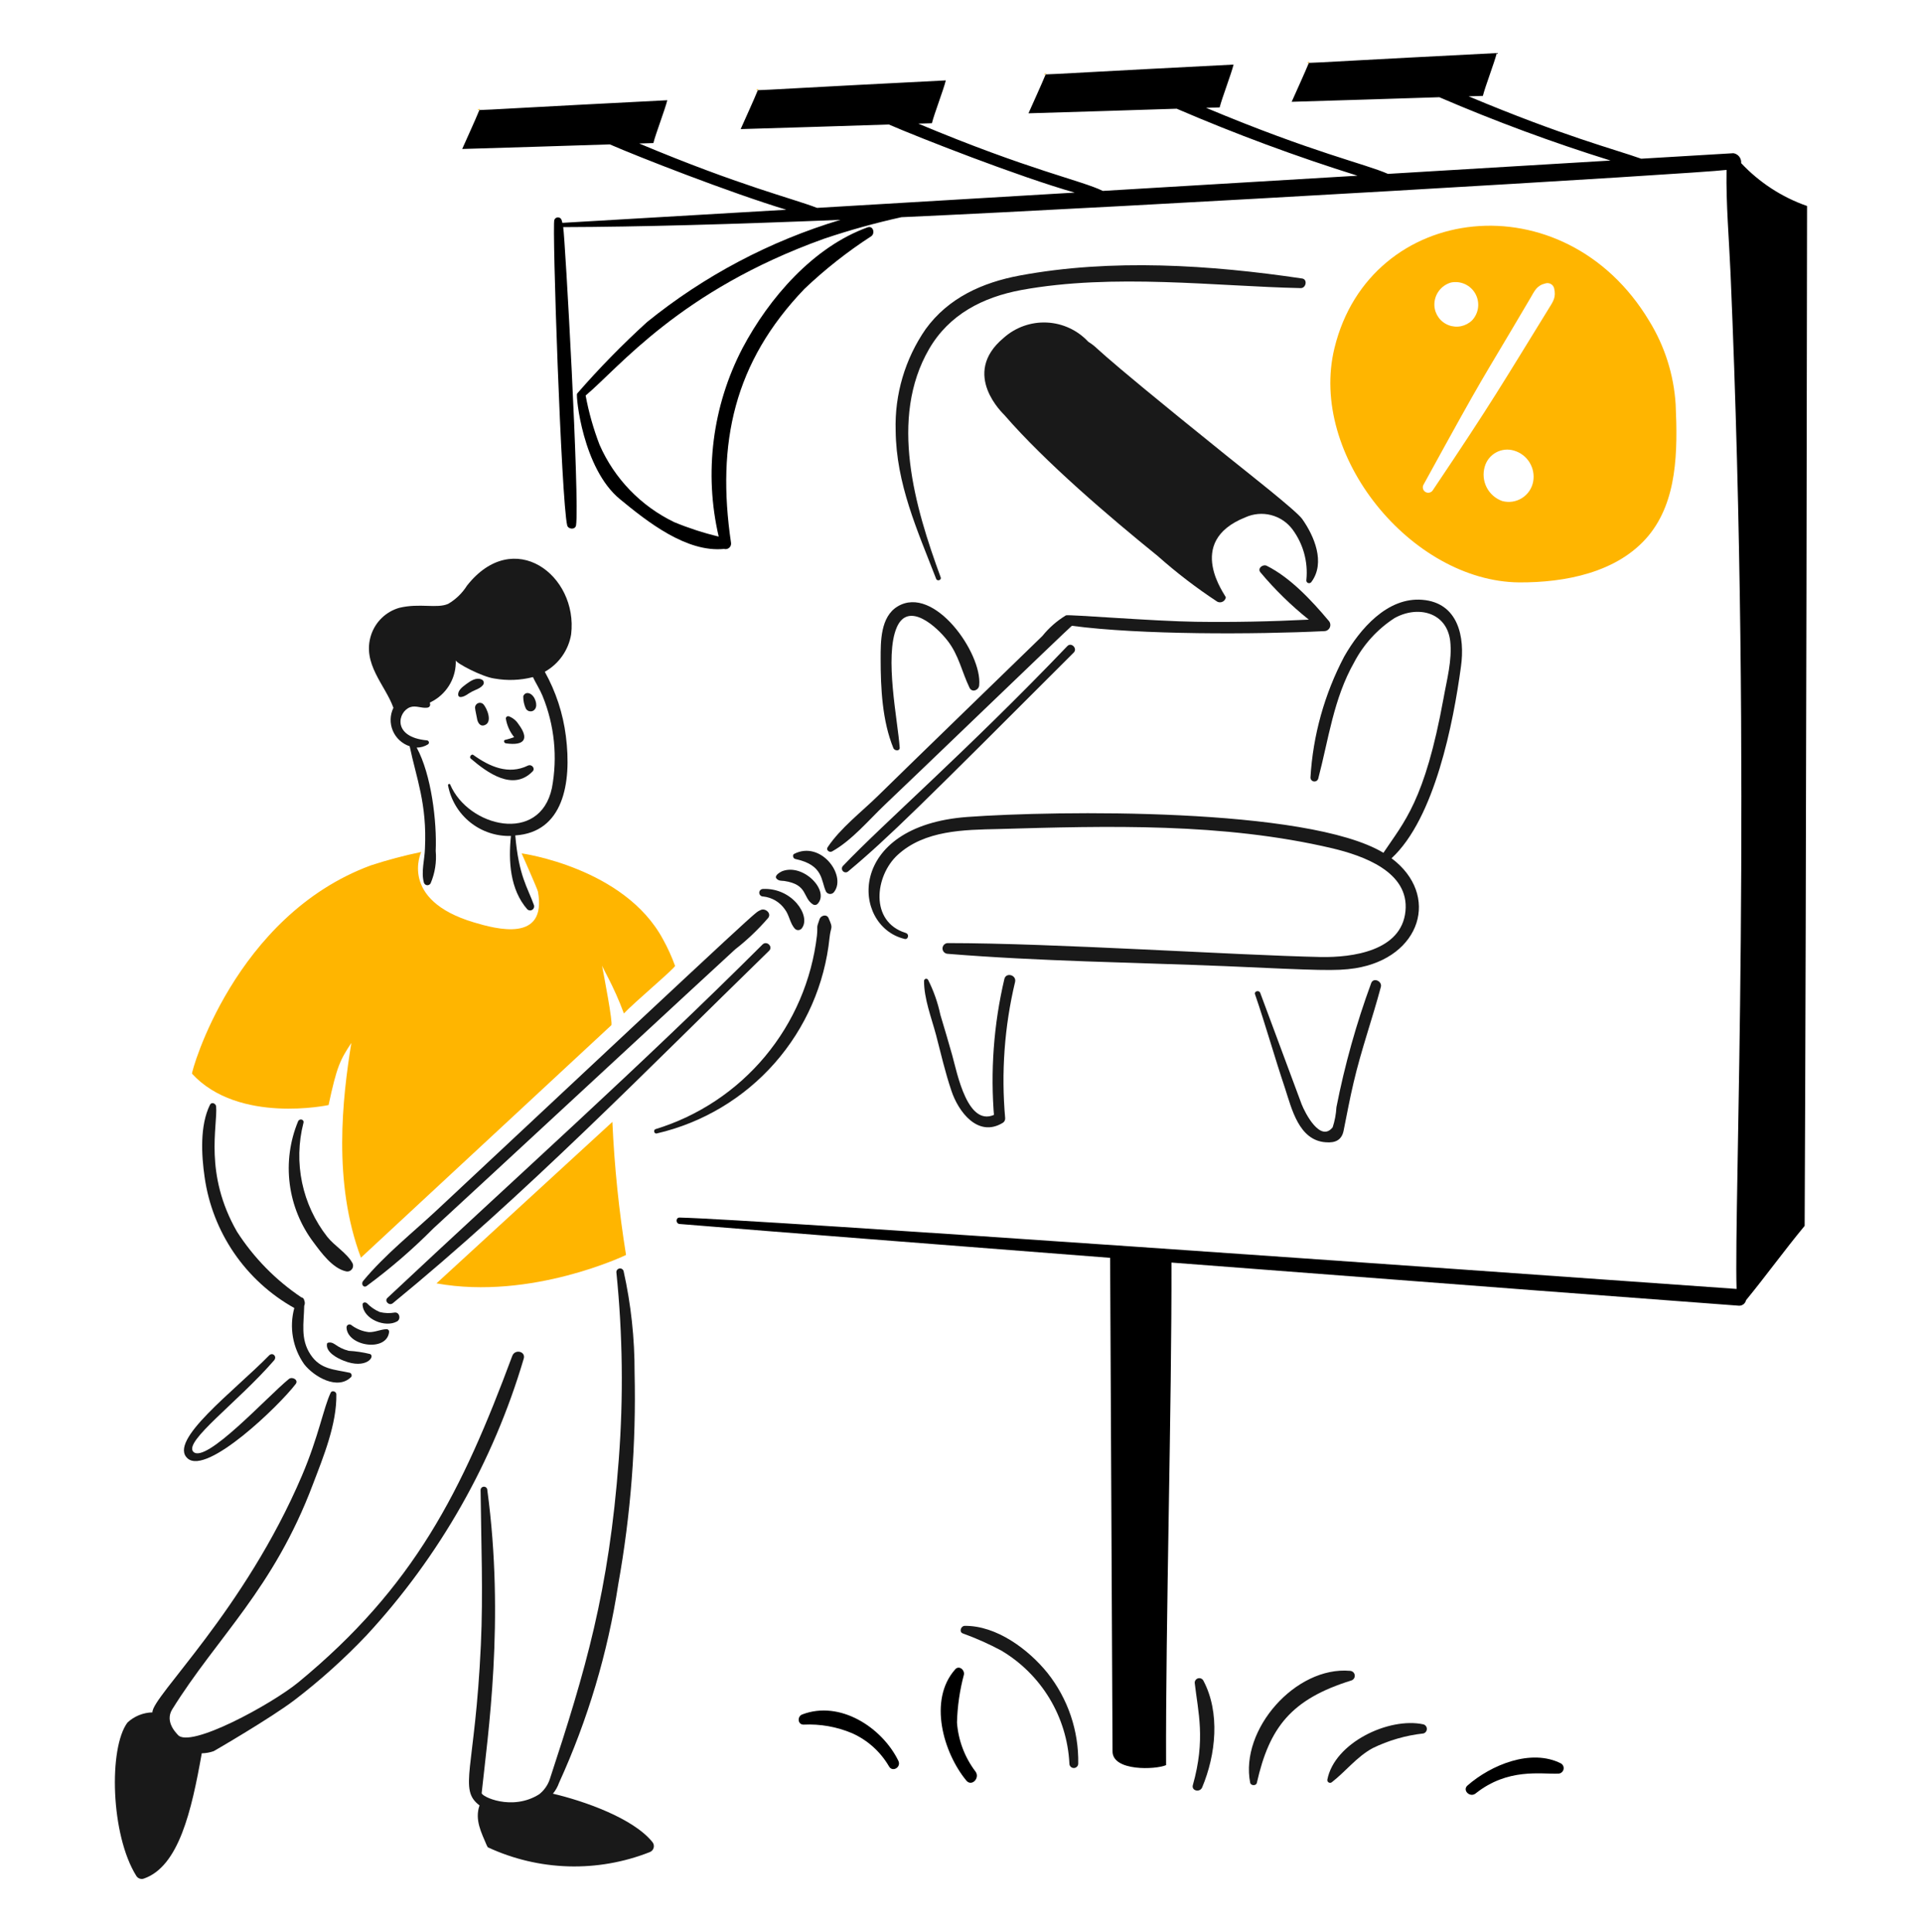 <svg width="192" height="193" viewBox="0 0 192 193" fill="none" xmlns="http://www.w3.org/2000/svg">
<path d="M47.025 75.779C48.683 77.197 51.249 79.069 53.203 77.062C53.498 76.769 53.124 76.314 52.749 76.474C50.797 77.434 48.898 76.58 47.266 75.404C47.105 75.297 46.838 75.618 47.025 75.779Z" fill="#191919"/>
<path d="M51.787 72.33C51.559 71.975 51.222 71.703 50.827 71.554C50.791 71.544 50.753 71.542 50.717 71.55C50.68 71.557 50.646 71.573 50.617 71.597C50.588 71.621 50.565 71.651 50.55 71.686C50.536 71.72 50.53 71.758 50.533 71.795C50.645 72.472 50.931 73.108 51.362 73.641C51.073 73.747 50.778 73.836 50.479 73.908C50.266 73.935 50.345 74.23 50.533 74.256C52.434 74.528 52.881 73.788 51.787 72.33Z" fill="#191919"/>
<path d="M52.27 69.574C52.267 69.999 52.359 70.419 52.537 70.804C52.593 70.894 52.673 70.966 52.769 71.011C52.864 71.057 52.971 71.073 53.076 71.059C53.181 71.045 53.279 71.001 53.359 70.932C53.439 70.863 53.498 70.772 53.527 70.671C53.699 70.24 53.325 69.231 52.671 69.231C52.576 69.237 52.485 69.273 52.413 69.335C52.341 69.397 52.29 69.481 52.27 69.574Z" fill="#191919"/>
<path d="M47.453 70.697C47.489 71.044 47.587 71.392 47.645 71.741C47.699 72.141 47.94 72.623 48.421 72.436C49.223 72.141 48.662 70.777 48.287 70.35C48.219 70.281 48.132 70.234 48.037 70.215C47.941 70.195 47.843 70.205 47.753 70.243C47.664 70.28 47.587 70.343 47.534 70.424C47.48 70.505 47.452 70.6 47.453 70.697Z" fill="#191919"/>
<path d="M45.959 69.629C46.387 69.655 46.761 69.281 47.136 69.094C47.537 68.88 48.018 68.773 48.288 68.372C48.312 68.325 48.326 68.274 48.328 68.221C48.331 68.168 48.321 68.116 48.301 68.067C48.28 68.019 48.249 67.975 48.21 67.94C48.171 67.905 48.124 67.879 48.074 67.864C47.565 67.65 47.003 68.024 46.602 68.318C46.254 68.586 45.719 68.933 45.773 69.441C45.78 69.488 45.802 69.531 45.836 69.565C45.869 69.599 45.912 69.621 45.959 69.629Z" fill="#191919"/>
<path d="M57.055 63.369C57.764 57.466 51.317 52.577 46.651 58.501C46.181 59.248 45.539 59.871 44.779 60.319C43.651 60.825 41.946 60.223 39.883 60.72C39.23 60.908 38.633 61.252 38.144 61.723C37.655 62.194 37.288 62.778 37.075 63.422C36.129 66.309 38.501 68.44 39.301 70.708C39.128 71.063 39.033 71.451 39.023 71.846C39.013 72.241 39.087 72.633 39.241 72.997C39.395 73.361 39.625 73.688 39.916 73.955C40.206 74.222 40.551 74.425 40.926 74.548C41.588 77.744 42.669 80.289 42.451 84.765C42.424 85.861 42.049 87.092 42.344 88.162C42.364 88.232 42.403 88.295 42.458 88.342C42.513 88.389 42.581 88.419 42.653 88.428C42.725 88.436 42.798 88.423 42.863 88.39C42.928 88.357 42.981 88.306 43.016 88.242C43.452 87.222 43.627 86.11 43.525 85.006C43.651 82.046 43.088 77.375 41.625 74.681C42.023 74.683 42.412 74.572 42.749 74.361C42.788 74.336 42.818 74.299 42.835 74.256C42.852 74.213 42.854 74.165 42.842 74.121C42.83 74.076 42.804 74.036 42.768 74.007C42.732 73.978 42.688 73.961 42.642 73.959C39.13 73.633 39.739 71.079 40.984 70.642C41.545 70.451 42.081 70.764 42.669 70.696C42.948 70.664 43.025 70.44 42.932 70.195L43.337 69.974C44.029 69.565 44.599 68.976 44.985 68.27C45.371 67.564 45.559 66.767 45.53 65.963C45.53 66.229 48.178 67.621 49.382 67.781C50.663 68.011 51.978 67.963 53.238 67.639C53.538 68.268 53.941 68.887 54.198 69.519C55.389 72.432 55.714 75.627 55.134 78.72C53.931 84.364 46.775 82.614 44.971 78.372C44.914 78.24 44.73 78.346 44.757 78.453C45.029 79.907 45.813 81.215 46.965 82.142C48.118 83.069 49.563 83.553 51.042 83.508C50.775 86.023 50.95 88.864 52.674 90.837C52.738 90.898 52.82 90.937 52.909 90.947C52.997 90.957 53.086 90.938 53.162 90.892C53.239 90.847 53.298 90.777 53.331 90.695C53.364 90.612 53.369 90.521 53.346 90.436C52.691 88.604 51.828 87.542 51.473 83.455C56.24 83.142 57.137 78.284 56.528 73.531C56.244 71.275 55.529 69.095 54.423 67.108C55.113 66.721 55.708 66.185 56.164 65.537C56.62 64.89 56.924 64.149 57.055 63.369Z" fill="#191919"/>
<path d="M36.623 128.468C38.989 126.727 41.216 124.804 43.284 122.718C46.119 120.126 72.01 96.126 73.428 94.847C74.635 93.907 75.746 92.849 76.745 91.69C77.092 91.21 76.423 90.675 75.969 90.915C75.232 91.344 77.8 88.92 43.713 120.819C41.252 123.123 38.444 125.338 36.278 127.96C36.035 128.257 36.303 128.685 36.623 128.468Z" fill="#191919"/>
<path d="M39.244 130.183C52.513 119.319 64.547 106.94 76.824 94.983C77.252 94.583 76.61 93.941 76.182 94.342C64.012 106.485 51.222 117.906 38.709 129.648C38.361 129.969 38.876 130.484 39.244 130.183Z" fill="#191919"/>
<path d="M84.74 87.04C88.765 83.68 92.302 80.147 107.262 65.188C107.663 64.786 107.021 64.118 106.619 64.546C96.612 74.997 88.202 82.299 84.205 86.505C84.138 86.577 84.1 86.672 84.102 86.771C84.103 86.869 84.143 86.963 84.212 87.033C84.282 87.103 84.376 87.142 84.475 87.144C84.573 87.145 84.668 87.108 84.74 87.04Z" fill="#191919"/>
<path d="M65.615 113.225C70.17 112.171 74.282 109.719 77.375 106.214C80.469 102.708 82.389 98.323 82.868 93.672C83.001 92.442 83.269 92.843 82.76 91.693C82.568 91.292 82.011 91.453 81.878 91.8C81.504 92.87 81.718 92.308 81.61 93.458C81.092 97.9 79.291 102.095 76.427 105.53C73.562 108.964 69.759 111.49 65.482 112.797C65.241 112.877 65.348 113.305 65.615 113.225Z" fill="#191919"/>
<path d="M76.237 89.555C76.669 89.6 77.086 89.738 77.46 89.959C77.834 90.181 78.156 90.48 78.403 90.837C78.859 91.426 78.911 92.254 79.42 92.79C79.469 92.835 79.527 92.87 79.59 92.891C79.653 92.911 79.72 92.918 79.786 92.91C79.852 92.903 79.916 92.881 79.973 92.846C80.03 92.811 80.078 92.765 80.115 92.709C81.02 91.479 79.129 88.662 76.21 88.804C76.11 88.808 76.016 88.85 75.948 88.924C75.88 88.996 75.844 89.093 75.848 89.193C75.852 89.292 75.894 89.386 75.967 89.454C76.04 89.522 76.137 89.558 76.237 89.555Z" fill="#191919"/>
<path d="M77.567 87.764C77.776 88.009 78.047 87.978 78.343 88.005C80.763 88.368 80.147 89.691 81.231 90.358C81.299 90.396 81.377 90.411 81.454 90.402C81.531 90.392 81.603 90.358 81.66 90.305C82.933 88.998 80.234 86.189 78.108 87.041C77.892 87.147 77.324 87.476 77.567 87.764Z" fill="#191919"/>
<path d="M79.445 85.808C82.305 86.422 81.992 87.975 82.517 89.072C82.56 89.143 82.621 89.201 82.694 89.242C82.766 89.282 82.848 89.303 82.931 89.303C83.014 89.303 83.096 89.282 83.168 89.242C83.24 89.201 83.301 89.143 83.345 89.072C84.558 87.426 81.99 83.94 79.333 85.3C79.15 85.38 79.2 85.756 79.445 85.808Z" fill="#191919"/>
<path d="M34.964 137.138C33.386 136.791 31.995 136.818 31.005 135.293C29.988 133.742 30.363 132.137 30.389 130.452C30.429 130.364 30.45 130.268 30.45 130.171C30.45 130.074 30.429 129.978 30.389 129.89C30.38 129.816 30.346 129.746 30.293 129.693C30.24 129.639 30.17 129.605 30.096 129.595C27.532 127.871 25.348 125.641 23.676 123.043C20.354 117.252 21.756 112.478 21.59 110.525C21.563 110.23 21.135 110.045 20.975 110.365C19.958 112.424 20.118 115.366 20.44 117.586C20.824 120.309 21.833 122.907 23.387 125.176C24.942 127.445 26.999 129.324 29.4 130.666C29.14 131.617 29.095 132.614 29.266 133.585C29.437 134.556 29.821 135.477 30.389 136.283C31.349 137.513 33.733 138.931 35.093 137.539C35.113 137.505 35.125 137.467 35.129 137.427C35.132 137.388 35.128 137.348 35.116 137.311C35.104 137.273 35.084 137.238 35.058 137.209C35.032 137.179 35 137.155 34.964 137.138Z" fill="#191919"/>
<path d="M32.663 134.248C32.529 135.078 33.706 135.688 34.348 135.934C36.572 136.824 37.516 135.499 36.968 135.262C36.267 135.088 35.55 134.981 34.829 134.941C33.555 134.601 33.458 134.067 32.876 134.112C32.77 134.115 32.663 134.169 32.663 134.248Z" fill="#191919"/>
<path d="M34.617 132.592C34.657 134.492 38.657 135.106 38.87 133.047C38.872 133.011 38.867 132.975 38.854 132.942C38.842 132.908 38.822 132.878 38.797 132.853C38.772 132.827 38.741 132.808 38.708 132.795C38.675 132.782 38.639 132.777 38.603 132.779C37.988 132.806 37.451 133.099 36.838 133.073C36.194 132.998 35.584 132.748 35.072 132.351C35.028 132.323 34.977 132.307 34.925 132.305C34.873 132.303 34.821 132.315 34.775 132.339C34.729 132.364 34.69 132.4 34.662 132.444C34.634 132.489 34.619 132.539 34.617 132.592Z" fill="#191919"/>
<path d="M36.221 130.343C36.301 131.783 38.494 132.669 39.671 132.001C40.072 131.76 39.912 131.065 39.431 131.117C38.933 131.207 38.422 131.189 37.932 131.065C37.45 130.859 37.013 130.559 36.649 130.181C36.489 130.048 36.192 130.099 36.221 130.343Z" fill="#191919"/>
<path d="M29.775 112.022C28.958 113.998 28.671 116.153 28.944 118.273C29.216 120.394 30.037 122.407 31.326 124.112C32.102 125.156 33.226 126.704 34.564 127.001C34.671 127.026 34.784 127.02 34.888 126.983C34.992 126.946 35.084 126.88 35.151 126.792C35.219 126.705 35.26 126.6 35.269 126.49C35.279 126.38 35.257 126.269 35.205 126.171C34.643 125.156 33.439 124.487 32.691 123.551C31.45 121.965 30.59 120.115 30.177 118.144C29.765 116.173 29.81 114.134 30.311 112.183C30.417 111.808 29.91 111.701 29.775 112.022Z" fill="#191919"/>
<path d="M26.911 135.373C23.407 138.958 16.721 143.932 18.751 145.698C20.706 147.382 27.928 140.374 29.533 138.262C29.854 137.86 29.211 137.486 28.861 137.753C26.71 139.499 20.558 146.275 19.313 145.029C18.317 144 23.784 140.053 27.39 135.881C27.687 135.507 27.262 135.079 26.911 135.373Z" fill="#191919"/>
<path d="M132.724 62.005C131.043 60 128.899 57.699 126.545 56.522C126.171 56.33 125.585 56.763 125.903 57.164C127.354 58.9 128.977 60.486 130.745 61.898C126.973 62.09 123.202 62.165 119.431 62.112C115.338 62.059 106.752 61.363 106.485 61.47C105.587 62.015 104.79 62.712 104.131 63.53C103.171 64.466 89.955 77.278 87.735 79.471C86.103 81.076 83.963 82.707 82.68 84.633C82.488 84.9 82.84 85.195 83.108 85.061C85.087 83.964 86.772 81.932 88.403 80.38C90.707 78.214 106.217 63.262 107.074 62.513C113.882 63.427 125.437 63.384 132.269 63.048C132.39 63.05 132.51 63.016 132.612 62.95C132.714 62.884 132.795 62.789 132.844 62.678C132.892 62.566 132.907 62.443 132.885 62.323C132.864 62.204 132.808 62.093 132.724 62.005Z" fill="#191919"/>
<path d="M61.174 112.074C61.374 116.528 61.83 120.966 62.538 125.367C62.538 125.367 53.097 129.915 43.602 128.203L61.174 112.074Z" fill="#FFB500"/>
<path d="M62.325 101.242C63.285 100.199 67.487 96.669 67.434 96.481C67.104 95.568 66.701 94.682 66.23 93.833C62.379 86.665 52.108 85.248 52.108 85.248C52.108 85.248 53.686 88.8 53.74 89.072C54.649 94.181 49.593 92.816 47.347 92.144C39.804 89.898 42.078 85.109 42.078 85.109C40.378 85.462 38.699 85.908 37.049 86.447C23.407 91.479 19.075 107.156 19.182 107.26C23.836 112.316 32.823 110.39 32.823 110.39C33.652 106.512 33.975 105.896 35.096 104.185C34.214 109.694 33.224 118.093 36.056 125.636L61.065 102.419C61.257 102.259 60.317 97.391 60.129 96.401C60.132 96.619 61.294 98.43 62.325 101.242Z" fill="#FFB500"/>
<path d="M92.309 97.981C92.295 99.747 93.058 101.699 93.513 103.411C93.993 105.256 94.422 107.129 95.037 108.947C95.732 111.059 97.685 113.651 100.146 112.184C100.232 112.138 100.303 112.068 100.35 111.983C100.397 111.898 100.419 111.801 100.413 111.704C100.005 107.142 100.34 102.545 101.403 98.09C101.563 97.395 100.494 97.1 100.333 97.796C99.261 102.349 98.918 107.044 99.317 111.704C99.397 111.544 99.504 111.384 99.585 111.224C96.669 112.937 95.599 107.079 95.118 105.394C94.743 104.056 94.342 102.719 93.941 101.381C93.684 100.165 93.27 98.987 92.71 97.877C92.686 97.838 92.649 97.808 92.606 97.79C92.563 97.773 92.516 97.77 92.471 97.781C92.426 97.793 92.386 97.819 92.357 97.855C92.328 97.891 92.311 97.935 92.309 97.981Z" fill="#191919"/>
<path d="M125.37 99.318C126.439 102.429 127.322 105.603 128.366 108.706C129.038 110.766 129.756 113.922 132.431 114.108C133.391 114.189 134.036 113.895 134.224 112.932C134.544 111.354 134.838 109.749 135.212 108.171C135.962 104.935 137.085 101.805 137.941 98.596C138.102 98.034 137.219 97.606 136.981 98.195C135.496 102.233 134.334 106.383 133.504 110.605C133.467 111.287 133.341 111.962 133.129 112.611C131.899 114.162 130.374 111.194 130.027 110.307C129.547 109.023 126.79 101.587 125.88 99.153C125.744 98.889 125.268 99.022 125.37 99.318Z" fill="#191919"/>
<path d="M145.941 66.606C146.368 63.636 145.673 60.213 142.089 59.919C138.585 59.624 135.83 62.861 134.279 65.589C132.308 69.333 131.159 73.455 130.909 77.679C130.911 77.773 130.947 77.864 131.009 77.934C131.072 78.004 131.158 78.05 131.251 78.063C131.345 78.076 131.44 78.055 131.519 78.004C131.598 77.953 131.657 77.876 131.685 77.786C132.731 73.814 133.209 69.818 135.268 66.177C136.205 64.386 137.587 62.865 139.28 61.761C141.584 60.451 144.523 61.119 144.87 64.035C145.084 65.933 144.523 67.94 144.198 69.786C142.324 80.041 140.258 82.101 138.199 85.192C130.604 80.624 105.455 80.968 96.646 81.61C84.482 82.498 85.064 92.469 90.307 93.78C90.707 93.942 90.895 93.326 90.467 93.193C86.856 92.067 87.395 87.495 89.665 85.409C92.366 82.922 96.298 82.895 99.745 82.817C110.665 82.502 122.18 82.174 133.098 84.743C136.121 85.466 140.801 87.07 140.4 91.029C139.998 95.014 135.077 95.656 131.952 95.602C123.278 95.419 105.346 94.211 94.666 94.211C94.528 94.217 94.398 94.276 94.302 94.376C94.206 94.476 94.153 94.608 94.153 94.746C94.153 94.885 94.206 95.017 94.302 95.117C94.398 95.217 94.528 95.276 94.666 95.282C103.868 96.031 113.148 96.137 122.376 96.512C131.814 96.936 133.433 97.018 135.375 96.725C141.973 95.675 143.887 89.391 139.009 85.738C143.33 81.754 145.191 72.165 145.941 66.606Z" fill="#191919"/>
<path d="M89.876 74.684C89.684 71.98 88.331 65.579 89.582 62.675C90.734 60 93.594 62.622 94.664 64.013C95.787 65.453 96.082 67.116 96.858 68.717C97.124 69.226 97.793 68.931 97.817 68.45C98.138 65.293 93.324 58.37 89.657 60.586C87.946 61.629 87.973 64.09 87.973 65.828C87.973 68.744 88.133 72.034 89.256 74.762C89.421 75.033 89.901 75.033 89.876 74.684Z" fill="#191919"/>
<path d="M167.39 40.393C167.206 37.436 166.297 34.569 164.742 32.048C156.26 17.913 136.875 20.165 133.313 34.749C130.666 45.501 141.016 58.072 151.745 58.18C156.292 58.206 161.615 57.22 164.691 53.499C167.55 50.022 167.604 45.1 167.39 40.393ZM144.949 28.223C145.42 28.127 145.909 28.184 146.346 28.384C146.783 28.585 147.145 28.919 147.38 29.338C147.615 29.758 147.711 30.241 147.653 30.718C147.596 31.195 147.388 31.642 147.061 31.994C146.756 32.294 146.37 32.499 145.951 32.586C145.532 32.672 145.097 32.635 144.699 32.48C144.3 32.324 143.955 32.057 143.705 31.71C143.455 31.363 143.31 30.951 143.289 30.523C143.268 30.009 143.42 29.503 143.721 29.086C144.022 28.669 144.454 28.365 144.949 28.223ZM153.16 48.095C153.099 48.435 152.968 48.758 152.775 49.044C152.582 49.33 152.331 49.572 152.039 49.756C151.747 49.94 151.42 50.06 151.079 50.111C150.737 50.161 150.389 50.139 150.057 50.048C149.385 49.806 148.831 49.317 148.508 48.681C148.185 48.044 148.117 47.308 148.318 46.623C148.402 46.322 148.545 46.041 148.74 45.796C148.934 45.552 149.176 45.348 149.45 45.199C149.725 45.049 150.026 44.956 150.337 44.925C150.648 44.895 150.962 44.926 151.261 45.019C151.899 45.21 152.446 45.629 152.796 46.196C153.146 46.763 153.276 47.439 153.16 48.096V48.095ZM154.685 30.87C150.077 38.336 149.152 40.011 143.129 48.977C143.051 49.098 142.929 49.182 142.788 49.212C142.648 49.243 142.501 49.216 142.381 49.138C142.26 49.059 142.175 48.937 142.145 48.796C142.115 48.656 142.142 48.509 142.22 48.389C148.819 36.365 147.39 39.109 152.866 29.8C153.321 29.024 153.508 28.516 154.417 28.302C154.591 28.258 154.775 28.283 154.929 28.373C155.084 28.463 155.198 28.609 155.247 28.782C155.465 29.7 155.166 30.095 154.685 30.871V30.87Z" fill="#FFB500"/>
<path d="M65.183 184.026C63.263 181.626 58.33 179.908 55.234 179.181C55.502 178.856 55.71 178.486 55.849 178.089C58.723 171.786 60.712 165.116 61.76 158.268C63.012 151.289 63.559 144.201 63.392 137.112C63.403 133.702 63.035 130.302 62.294 126.974C62.269 126.889 62.214 126.816 62.139 126.769C62.064 126.721 61.975 126.702 61.887 126.715C61.8 126.728 61.719 126.772 61.662 126.839C61.604 126.906 61.572 126.992 61.572 127.081C62.207 133.301 62.287 139.566 61.813 145.801C60.826 158.987 58.497 166.851 54.913 177.764C54.711 178.343 54.349 178.854 53.869 179.236C51.148 180.964 48.007 179.439 48.119 179.101C48.731 173.278 50.438 161.899 48.681 148.851C48.681 148.762 48.645 148.676 48.582 148.613C48.519 148.55 48.434 148.515 48.345 148.515C48.255 148.515 48.17 148.55 48.107 148.613C48.044 148.676 48.009 148.762 48.009 148.851C48.062 154.013 48.276 159.175 48.035 164.337C47.459 176.858 45.753 178.725 47.904 180.354C47.398 181.794 48.096 183.082 48.624 184.344L48.73 184.536C51.254 185.71 53.99 186.358 56.773 186.441C59.555 186.523 62.325 186.038 64.913 185.016C65.006 184.98 65.089 184.922 65.156 184.848C65.223 184.774 65.271 184.685 65.297 184.589C65.324 184.493 65.327 184.392 65.307 184.294C65.287 184.196 65.245 184.104 65.183 184.026Z" fill="#191919"/>
<path d="M51.172 135.454C46.15 148.965 41.405 158.507 29.8 168.059C27.126 170.252 18.941 174.715 17.765 173.302C17.654 173.169 16.427 172.017 17.202 170.761C21.721 163.487 27.314 158.761 31.272 148.239C32.314 145.511 33.652 142.248 33.599 139.279C33.599 139.011 33.166 138.848 33.037 139.118C32.326 140.605 31.834 143.486 30.175 147.384C24.423 160.891 15.152 169.507 15.227 171.059C14.301 171.081 13.415 171.441 12.736 172.071C10.836 174.612 11.05 183.303 13.618 187.396C13.694 187.52 13.809 187.613 13.946 187.662C14.082 187.711 14.23 187.712 14.367 187.664C17.863 186.457 19.137 180.897 20.156 175.147C20.562 175.141 20.965 175.069 21.348 174.933C21.456 174.879 27.072 171.616 29.426 169.825C31.993 167.86 34.401 165.696 36.626 163.351C43.911 155.47 49.281 146.015 52.319 135.722C52.536 134.998 51.44 134.732 51.172 135.454Z" fill="#191919"/>
<path d="M93.969 57.672C91.398 50.657 88.78 41.811 92.817 34.857C94.823 31.407 98.167 29.695 102.018 28.973C111.234 27.282 121.521 28.605 129.943 28.781C130.477 28.781 130.638 27.898 130.076 27.821C120.901 26.457 111.032 25.815 101.858 27.526C98.14 28.222 94.742 29.747 92.469 32.876C90.412 35.849 89.362 39.402 89.473 43.015C89.526 48.338 91.639 52.965 93.511 57.807C93.595 58.101 94.081 57.966 93.969 57.672Z" fill="#191919"/>
<path d="M130.079 51.839C129.489 51.012 124.462 47.078 122.669 45.634C107.362 33.311 110.26 35.17 108.708 34.133C107.629 32.976 106.139 32.289 104.558 32.219C102.977 32.149 101.432 32.702 100.255 33.758C95.895 37.396 100.309 41.408 100.336 41.462C104.401 46.158 110.826 51.638 115.635 55.53C117.51 57.197 119.503 58.726 121.6 60.105C121.683 60.147 121.774 60.17 121.868 60.17C121.961 60.17 122.053 60.149 122.136 60.107C122.219 60.066 122.291 60.005 122.347 59.93C122.402 59.855 122.439 59.768 122.455 59.677C122.509 59.569 118.231 54.14 124.408 51.679C125.212 51.314 126.116 51.234 126.972 51.453C127.827 51.672 128.582 52.176 129.112 52.883C130.184 54.328 130.68 56.12 130.503 57.911C130.486 57.976 130.493 58.045 130.522 58.105C130.552 58.165 130.602 58.212 130.664 58.238C130.726 58.264 130.795 58.267 130.858 58.246C130.922 58.226 130.976 58.183 131.011 58.125C132.43 56.199 131.277 53.527 130.079 51.839Z" fill="#191919"/>
<path d="M125.557 178.089C126.805 172.551 128.989 169.737 134.998 167.87C135.108 167.834 135.201 167.761 135.262 167.663C135.323 167.565 135.348 167.449 135.332 167.335C135.316 167.22 135.261 167.115 135.175 167.038C135.09 166.96 134.98 166.915 134.865 166.91C129.435 166.43 123.845 172.766 124.888 178.092C124.968 178.409 125.503 178.409 125.557 178.089Z" fill="#191919"/>
<path d="M133.048 178.033C134.459 176.935 135.509 175.519 137.113 174.637C138.71 173.857 140.429 173.359 142.195 173.165C142.294 173.137 142.38 173.077 142.442 172.995C142.504 172.913 142.537 172.813 142.537 172.711C142.537 172.608 142.504 172.508 142.442 172.426C142.38 172.344 142.294 172.285 142.195 172.256C138.745 171.507 133.288 174.101 132.595 177.792C132.589 177.847 132.6 177.903 132.626 177.952C132.652 178 132.692 178.04 132.74 178.066C132.789 178.092 132.845 178.103 132.899 178.097C132.954 178.091 133.006 178.069 133.048 178.033Z" fill="#191919"/>
<path d="M120.096 178.542C121.459 175.289 121.915 171.08 120.203 167.87C120.152 167.782 120.073 167.713 119.979 167.675C119.884 167.636 119.78 167.63 119.682 167.658C119.583 167.685 119.497 167.745 119.437 167.827C119.376 167.909 119.344 168.008 119.347 168.11C119.678 171.04 120.456 173.724 119.16 178.328C119.003 178.89 119.863 179.105 120.096 178.542Z" fill="#191919"/>
<path d="M107.711 176.188C107.77 172.901 106.684 169.695 104.639 167.12C102.74 164.767 99.558 162.387 96.374 162.416C96 162.416 95.786 163.005 96.16 163.165C97.484 163.642 98.771 164.214 100.012 164.877C101.992 166.049 103.65 167.693 104.84 169.663C106.029 171.632 106.712 173.866 106.828 176.164C106.825 176.281 106.868 176.394 106.948 176.479C107.029 176.565 107.14 176.614 107.257 176.618C107.374 176.621 107.488 176.578 107.573 176.497C107.658 176.417 107.708 176.306 107.711 176.188Z" fill="#191919"/>
<path d="M97.444 176.965C96.368 175.545 95.727 173.845 95.598 172.069C95.642 170.451 95.875 168.844 96.293 167.281C96.374 166.801 95.785 166.321 95.411 166.772C92.71 169.822 94.234 175.091 96.534 177.873C97.07 178.517 97.93 177.603 97.444 176.965Z" fill="black"/>
<path d="M89.741 175.893C88.109 172.563 83.911 169.822 80.141 171.266C79.633 171.453 79.661 172.282 80.275 172.282C81.932 172.202 83.586 172.494 85.116 173.138C86.664 173.828 87.955 174.989 88.807 176.454C89.153 177.072 90.057 176.539 89.741 175.893Z" fill="black"/>
<path d="M147.408 179.157C150.636 176.596 153.889 177.244 155.673 177.178C155.791 177.175 155.905 177.133 155.997 177.059C156.09 176.986 156.156 176.884 156.186 176.77C156.217 176.656 156.209 176.535 156.165 176.425C156.12 176.315 156.042 176.223 155.941 176.162C152.945 174.637 148.933 176.322 146.606 178.354C146.044 178.837 146.842 179.607 147.408 179.157Z" fill="black"/>
<path d="M173.934 16.296C173.954 16.064 173.886 15.834 173.744 15.65C173.601 15.467 173.395 15.344 173.166 15.305C173.149 15.305 169.693 15.511 163.95 15.855C161.29 14.909 156.183 13.603 146.712 9.623L148.132 9.58C148.372 8.62 149.284 6.264 149.522 5.301C135.144 6.031 131.497 6.276 130.75 6.28C130.361 7.24 129.392 9.352 129.033 10.169C133.95 10.024 138.866 9.872 143.782 9.712C149.37 12.116 155.079 14.228 160.886 16.038L138.652 17.37C136.37 16.361 131.185 15.258 120.482 10.771L121.838 10.73C122.079 9.771 122.99 7.414 123.229 6.451C108.851 7.182 105.204 7.426 104.457 7.43C104.069 8.385 103.099 10.502 102.741 11.319C107.676 11.174 112.611 11.021 117.547 10.86C123.448 13.399 129.476 15.633 135.606 17.552C127.542 18.032 118.836 18.555 110.166 19.071C108.033 18.023 102.87 17.022 91.734 12.351L93.092 12.311C93.333 11.351 94.244 8.994 94.483 8.031C80.099 8.757 76.451 9.004 75.704 9.008C75.32 9.963 74.347 12.08 73.989 12.897C78.924 12.753 83.86 12.6 88.795 12.438C91.758 13.73 101.851 17.681 107.359 19.239C98.406 19.772 89.573 20.295 81.624 20.767C79.133 19.807 73.907 18.554 63.852 14.335L65.269 14.293C65.51 13.333 66.421 10.976 66.66 10.013C52.282 10.744 48.634 10.988 47.887 10.993C47.503 11.947 46.53 14.065 46.172 14.882C51.088 14.737 56.005 14.585 60.92 14.425C63.72 15.647 72.886 19.237 78.548 20.953C69.183 21.506 61.268 21.97 56.18 22.262C56.155 22.163 56.128 22.065 56.099 21.967C56.072 21.893 56.023 21.829 55.959 21.784C55.894 21.739 55.817 21.714 55.738 21.714C55.659 21.714 55.583 21.739 55.518 21.784C55.453 21.829 55.404 21.893 55.377 21.967C55.136 22.422 56.072 50.052 56.661 52.486C56.768 52.887 57.463 52.941 57.544 52.486C57.918 50.025 56.448 23.706 56.261 22.689C63.886 22.668 73.397 22.395 83.957 21.962C76.911 24.08 70.345 27.551 64.627 32.181C62.163 34.424 59.832 36.808 57.646 39.322C57.512 39.536 58.207 46.81 61.925 49.861C64.681 52.134 68.586 55.21 72.33 54.836C72.419 54.861 72.513 54.864 72.603 54.843C72.694 54.823 72.777 54.78 72.847 54.719C72.916 54.658 72.969 54.58 73 54.493C73.031 54.406 73.04 54.312 73.026 54.221C71.552 44.236 73.339 36.181 80.355 28.864C82.415 26.904 84.653 25.14 87.041 23.595C87.442 23.301 87.223 22.512 86.667 22.712C81.242 24.668 76.824 29.774 74.176 34.773C71.16 40.564 70.315 47.243 71.795 53.602C70.28 53.24 68.795 52.758 67.355 52.162C64.025 50.559 61.378 47.817 59.893 44.432C59.28 42.838 58.814 41.19 58.502 39.51C61.88 36.682 67.91 29.03 82.28 23.862C84.829 23 87.422 22.277 90.049 21.697C113.102 20.662 169.441 17.357 172.475 16.973C172.417 20.406 172.724 23.858 172.873 27.287C175.067 78.269 173.205 120.186 173.477 128.759C145.889 126.798 75.663 121.816 67.889 121.63C67.489 121.62 67.489 122.238 67.889 122.271C78.089 123.103 94.235 124.366 110.897 125.653C110.978 142.499 111.057 158.09 111.138 174.937C111.111 176.969 115.47 176.783 116.487 176.328C116.434 162.294 117.063 140.289 117.023 126.125C143.244 128.141 169.109 130.102 173.646 130.429C173.82 130.453 173.997 130.41 174.14 130.309C174.284 130.209 174.384 130.057 174.421 129.886C176.48 127.37 178.185 124.99 180.277 122.458C180.437 89.506 180.518 20.578 180.518 20.578C178.011 19.702 175.752 18.233 173.934 16.296Z" fill="black"/>
<path d="M47.887 10.987C47.905 10.943 47.922 10.902 47.936 10.863C47.815 10.939 47.542 10.989 47.887 10.987Z" fill="#FFB500"/>
<path d="M75.703 9.008L75.753 8.885C75.631 8.961 75.359 9.01 75.703 9.008Z" fill="#FFB500"/>
<path d="M104.457 7.43L104.506 7.307C104.385 7.382 104.113 7.431 104.457 7.43Z" fill="#FFB500"/>
<path d="M130.751 6.281L130.8 6.158C130.678 6.234 130.405 6.283 130.751 6.281Z" fill="#FFB500"/>
</svg>
